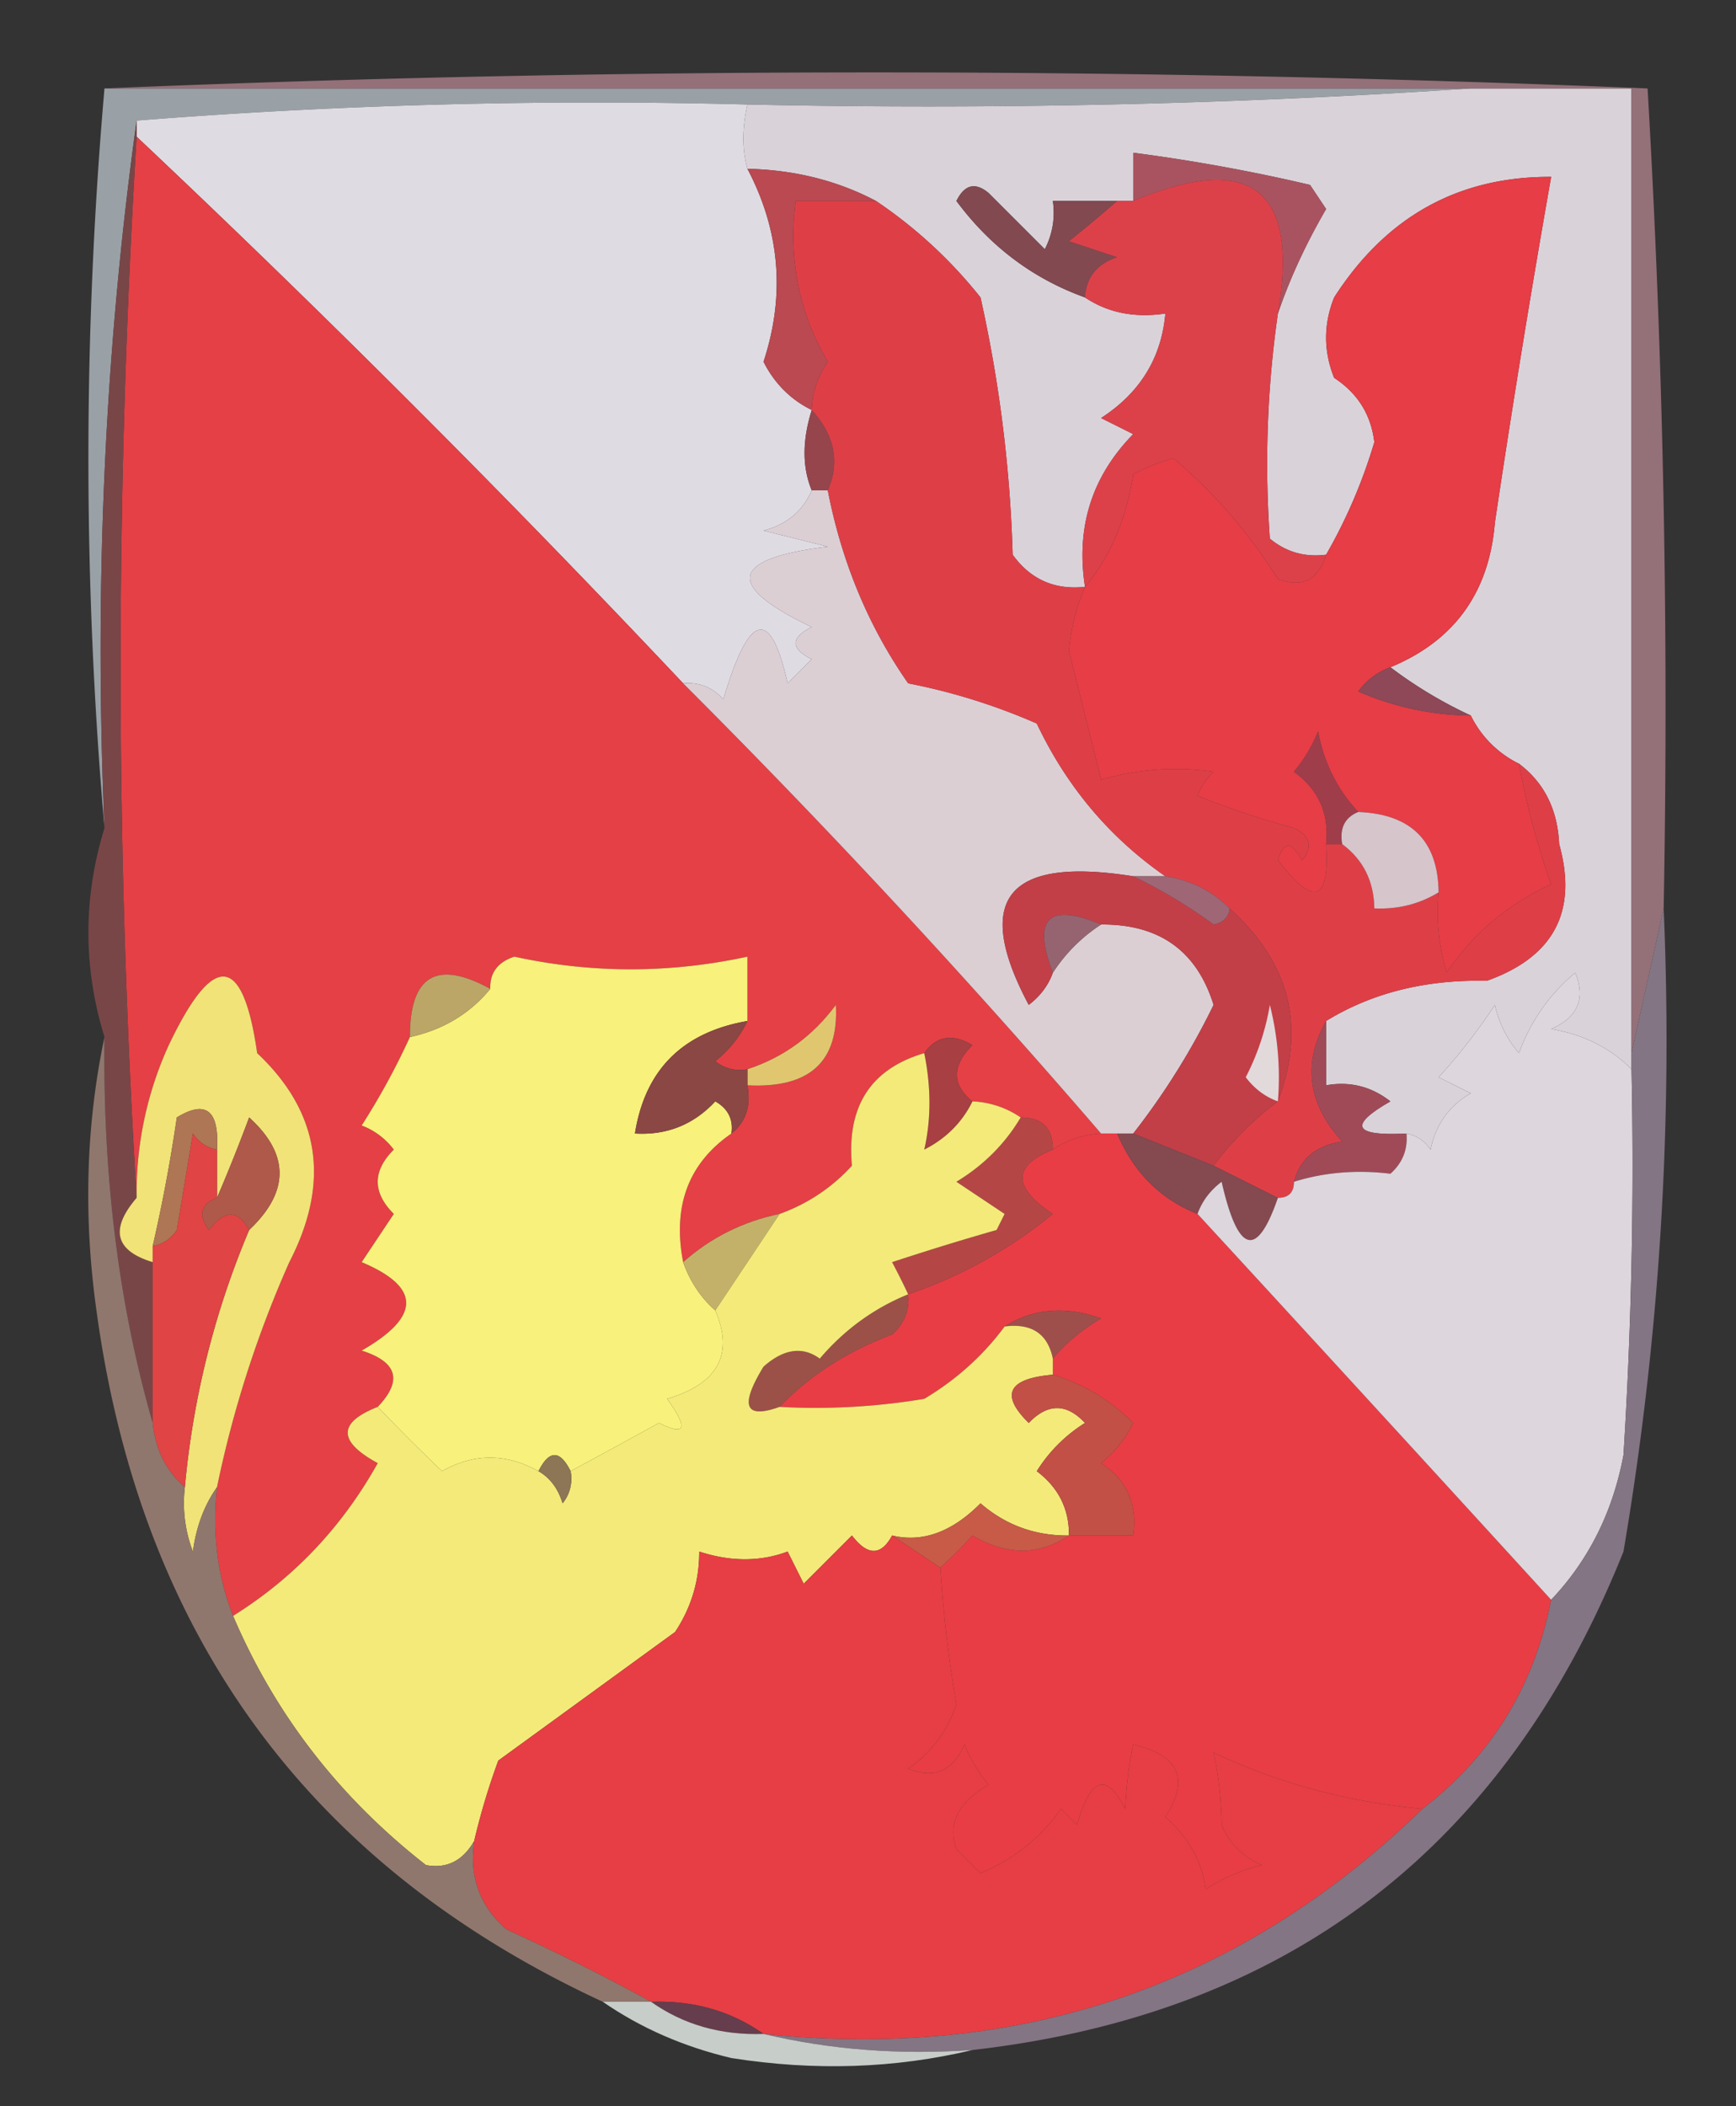 <svg xmlns="http://www.w3.org/2000/svg" width="108" height="131" style="shape-rendering:geometricPrecision;text-rendering:geometricPrecision;image-rendering:optimizeQuality;fill-rule:evenodd;clip-rule:evenodd"><rect width="100%" height="100%" fill="#333333" stroke="none"/><path style="opacity:1" fill="#99a1a6" d="M6.5 5.5h85a506.846 506.846 0 0 1-45 1 361.598 361.598 0 0 0-38 1c-1.983 14.295-2.65 28.962-2 44a265 265 0 0 1 0-46z"/><path style="opacity:1" fill="#dfdbe3" d="M46.5 6.5c-.335 1.503-.335 2.836 0 4 2.028 3.862 2.361 7.862 1 12 .688 1.355 1.688 2.355 3 3-.596 1.898-.596 3.565 0 5-.558 1.29-1.558 2.123-3 2.5l4 1c-6.105.745-6.438 2.411-1 5-1.333.667-1.333 1.333 0 2L49 42.5c-1.065-4.765-2.398-4.431-4 1-.67-.752-1.504-1.086-2.5-1a817.611 817.611 0 0 0-34-34v-1a361.598 361.598 0 0 1 38-1z"/><path style="opacity:1" fill="#dad2d9" d="M91.5 5.5h10v61c-1.33-1.332-2.997-2.165-5-2.5 1.658-.725 2.158-1.892 1.5-3.5a11.497 11.497 0 0 0-3.5 5 6.807 6.807 0 0 1-1.5-3 35.94 35.94 0 0 1-3.5 4.5l2 1c-1.35.772-2.182 1.94-2.5 3.5-.383-.556-.883-.89-1.5-1-3.297.171-3.63-.495-1-2-1.189-.929-2.522-1.262-4-1v-4c2.855-1.75 6.189-2.584 10-2.5 4.165-1.483 5.665-4.316 4.5-8.5-.1-2.153-.933-3.82-2.5-5a6.541 6.541 0 0 1-3-3 27.185 27.185 0 0 1-5-3c3.976-1.646 6.143-4.646 6.5-9A822.896 822.896 0 0 1 96.5 11c-5.77-.027-10.27 2.473-13.5 7.5-.667 1.667-.667 3.333 0 5 1.464.959 2.297 2.292 2.5 4a32.763 32.763 0 0 1-3 7c-1.322.17-2.489-.163-3.5-1a65.606 65.606 0 0 1 .5-14c.738-2.163 1.738-4.33 3-6.5l-1-1.5a110.391 110.391 0 0 0-11-2v3h-5a4.932 4.932 0 0 1-.5 3L61.5 12c-.832-.688-1.498-.521-2 .5 2.107 2.839 4.774 4.839 8 6 1.419.951 3.085 1.285 5 1-.244 2.763-1.577 4.93-4 6.5l2 1c-2.575 2.632-3.575 5.799-3 9.5-1.89.203-3.39-.463-4.5-2a84.545 84.545 0 0 0-2-16 28.865 28.865 0 0 0-6.5-6c-2.405-1.268-5.072-1.935-8-2-.335-1.164-.335-2.497 0-4 15.176.33 30.176-.004 45-1z"/><path style="opacity:1" fill="#aa5360" d="M79.5 19.5c1.335-7.74-1.665-10.074-9-7v-3c3.702.481 7.37 1.148 11 2l1 1.5c-1.262 2.17-2.262 4.337-3 6.5z"/><path style="opacity:1" fill="#ba4951" d="M46.5 10.5c2.928.065 5.595.732 8 2h-5c-.456 3.61.21 6.944 2 10a5.576 5.576 0 0 0-1 3c-1.312-.645-2.312-1.645-3-3 1.361-4.138 1.028-8.138-1-12z"/><path style="opacity:1" fill="#824950" d="M69.5 12.5c-.93.815-1.93 1.648-3 2.5l3 1c-1.256.417-1.923 1.25-2 2.5-3.226-1.161-5.893-3.161-8-6 .502-1.021 1.168-1.188 2-.5l3.5 3.5c.483-.948.65-1.948.5-3h4z"/><path style="opacity:1" fill="#e54045" d="M8.5 8.5a817.611 817.611 0 0 1 34 34 510.59 510.59 0 0 1 26 28 5.728 5.728 0 0 0-3 1c0-1.333-.667-2-2-2a5.728 5.728 0 0 0-3-1c-1.291-1.042-1.291-2.208 0-3.5-1.25-.74-2.25-.573-3 .5-3.337.984-4.837 3.317-4.5 7a11.112 11.112 0 0 1-4.5 3c-2.284.475-4.284 1.475-6 3-.672-3.486.328-6.153 3-8 .904-.709 1.237-1.709 1-3 3.86.201 5.694-1.465 5.5-5-1.432 1.939-3.265 3.272-5.5 4a2.428 2.428 0 0 1-2-.5c.88-.708 1.547-1.542 2-2.5v-4c-4.853 1.047-9.686 1.047-14.5 0-1.03.336-1.53 1.003-1.5 2-3.337-1.83-5.004-.83-5 3a44.334 44.334 0 0 1-3 5.5 4.452 4.452 0 0 1 2 1.5c-1.333 1.333-1.333 2.667 0 4l-2 3c3.69 1.551 3.69 3.385 0 5.5 2.227.704 2.56 1.87 1 3.5-2.49.98-2.49 2.146 0 3.5-2.221 3.976-5.221 7.142-9 9.5-.973-2.448-1.306-5.115-1-8a68.486 68.486 0 0 1 4.5-14c2.574-4.988 1.907-9.321-2-13-.884-6.18-2.718-6.346-5.5-.5a22.11 22.11 0 0 0-2 9.5c-1.333-22-1.333-44 0-66z"/><path style="opacity:1" fill="#96454d" d="M50.5 25.5c1.428 1.574 1.761 3.24 1 5h-1c-.596-1.435-.596-3.102 0-5z"/><path style="opacity:1" fill="#dc414a" d="M79.5 19.5a65.606 65.606 0 0 0-.5 14c1.011.837 2.178 1.17 3.5 1-.502 1.585-1.502 2.085-3 1.5-1.824-2.888-3.99-5.388-6.5-7.5-.873.235-1.707.569-2.5 1-.439 2.795-1.439 5.128-3 7-.575-3.701.425-6.868 3-9.5l-2-1c2.423-1.57 3.756-3.737 4-6.5-1.915.285-3.581-.049-5-1 .077-1.25.744-2.083 2-2.5l-3-1a81.718 81.718 0 0 0 3-2.5h1c7.335-3.074 10.335-.74 9 7z"/><path style="opacity:1" fill="#947079" d="M6.5 5.5c31.836-1.33 63.836-1.33 96 0a664.05 664.05 0 0 1 1 51l-2 9v-60h-95z"/><path style="opacity:1" fill="#e63d46" d="M86.5 41.5c-.79.283-1.456.783-2 1.5a17.759 17.759 0 0 0 7 1.5 6.541 6.541 0 0 0 3 3 50.727 50.727 0 0 0 2 7.5c-2.711 1.26-4.878 3.094-6.5 5.5-.493-1.634-.66-3.3-.5-5-.037-3.202-1.703-4.868-5-5-1.3-1.382-2.134-3.048-2.5-5a9.468 9.468 0 0 1-1.5 2.5c1.537 1.11 2.204 2.61 2 4.5.238 3.6-.762 3.933-3 1 .346-1.196.846-1.196 1.5 0 .688-.832.521-1.498-.5-2a51.256 51.256 0 0 1-6-2 3.646 3.646 0 0 1 1-1.5 16.603 16.603 0 0 0-7 .5c-.658-2.656-1.325-5.322-2-8a12.625 12.625 0 0 1 1-4c1.561-1.872 2.561-4.205 3-7a11.477 11.477 0 0 1 2.5-1c2.51 2.112 4.676 4.612 6.5 7.5 1.498.585 2.498.085 3-1.5a32.763 32.763 0 0 0 3-7c-.203-1.708-1.036-3.041-2.5-4-.667-1.667-.667-3.333 0-5 3.23-5.027 7.73-7.527 13.5-7.5A822.896 822.896 0 0 0 93 32.5c-.357 4.354-2.524 7.354-6.5 9z"/><path style="opacity:1" fill="#dbcfd4" d="M50.5 30.5h1c.868 4.469 2.535 8.469 5 12a37.944 37.944 0 0 1 8 2.5c1.864 3.927 4.53 7.094 8 9.5h-2c-7.838-1.248-10.004 1.418-6.5 8 .717-.544 1.217-1.21 1.5-2a10.174 10.174 0 0 1 3-3c3.62-.032 5.953 1.635 7 5a44.958 44.958 0 0 1-5 8h-2a510.59 510.59 0 0 0-26-28c.996-.086 1.83.248 2.5 1 1.602-5.431 2.935-5.765 4-1l1.5-1.5c-1.333-.667-1.333-1.333 0-2-5.438-2.589-5.105-4.255 1-5l-4-1c1.442-.377 2.442-1.21 3-2.5z"/><path style="opacity:1" fill="#8e4857" d="M86.5 41.5a27.185 27.185 0 0 0 5 3 17.759 17.759 0 0 1-7-1.5c.544-.717 1.21-1.217 2-1.5z"/><path style="opacity:1" fill="#de3f47" d="M54.5 12.5a28.865 28.865 0 0 1 6.5 6 84.545 84.545 0 0 1 2 16c1.11 1.537 2.61 2.203 4.5 2a12.625 12.625 0 0 0-1 4c.675 2.678 1.342 5.344 2 8a16.603 16.603 0 0 1 7-.5c-.457.414-.79.914-1 1.5a51.256 51.256 0 0 0 6 2c1.021.502 1.188 1.168.5 2-.654-1.196-1.154-1.196-1.5 0 2.238 2.933 3.238 2.6 3-1h1c1.306.967 1.973 2.3 2 4 1.459.067 2.792-.266 4-1-.16 1.7.007 3.366.5 5 1.622-2.406 3.789-4.24 6.5-5.5a50.727 50.727 0 0 1-2-7.5c1.567 1.18 2.4 2.847 2.5 5 1.165 4.184-.335 7.017-4.5 8.5-3.811-.084-7.145.75-10 2.5-1.48 2.643-1.146 5.143 1 7.5-1.62.236-2.62 1.069-3 2.5 0 .667-.333 1-1 1l-4-2a20.23 20.23 0 0 1 4-4c1.763-4.612.763-8.612-3-12-1.105-1.1-2.438-1.767-4-2-3.47-2.406-6.136-5.573-8-9.5a37.944 37.944 0 0 0-8-2.5c-2.465-3.531-4.132-7.531-5-12 .761-1.76.428-3.426-1-5a5.576 5.576 0 0 1 1-3c-1.79-3.056-2.456-6.39-2-10h5z"/><path style="opacity:1" fill="#a03d4b" d="M84.5 50.5c-.838.342-1.172 1.008-1 2h-1c.204-1.89-.463-3.39-2-4.5a9.468 9.468 0 0 0 1.5-2.5c.366 1.952 1.2 3.618 2.5 5z"/><path style="opacity:1" fill="#d6c5cb" d="M84.5 50.5c3.297.132 4.963 1.798 5 5-1.208.734-2.541 1.067-4 1-.027-1.7-.694-3.033-2-4-.172-.992.162-1.658 1-2z"/><path style="opacity:1" fill="#794648" d="M8.5 7.5v1c-1.333 22-1.333 44 0 66-1.675 1.956-1.342 3.29 1 4v10c-2.108-7.33-3.108-15.33-3-24-1.333-4.333-1.333-8.667 0-13-.65-15.038.017-29.705 2-44z"/><path style="opacity:1" fill="#c23f47" d="M70.5 54.5a31.593 31.593 0 0 1 5 3c.607-.124.94-.457 1-1 3.763 3.388 4.763 7.388 3 12a20.23 20.23 0 0 0-4 4l-5-2a44.958 44.958 0 0 0 5-8c-1.047-3.365-3.38-5.032-7-5-3.285-1.382-4.285-.382-3 3-.283.79-.783 1.456-1.5 2-3.504-6.582-1.338-9.248 6.5-8z"/><path style="opacity:1" fill="#9f6675" d="M70.5 54.5h2c1.562.233 2.895.9 4 2-.06.543-.393.876-1 1a31.593 31.593 0 0 0-5-3z"/><path style="opacity:1" fill="#966471" d="M68.5 57.5a10.174 10.174 0 0 0-3 3c-1.285-3.382-.285-4.382 3-3z"/><path style="opacity:1" fill="#f8f17b" d="M46.5 63.5c-4.037.704-6.37 3.037-7 7 1.983.117 3.65-.55 5-2 .797.457 1.13 1.124 1 2-2.672 1.847-3.672 4.514-3 8 .432 1.21 1.099 2.21 2 3 1.166 2.733.166 4.566-3 5.5 1.333 1.84 1.166 2.34-.5 1.5a874.695 874.695 0 0 1-5.5 3c-.667-1.333-1.333-1.333-2 0-2.018-1.123-4.018-1.123-6 0a124.136 124.136 0 0 1-4-4c1.56-1.63 1.227-2.796-1-3.5 3.69-2.115 3.69-3.949 0-5.5l2-3c-1.333-1.333-1.333-2.667 0-4a4.452 4.452 0 0 0-2-1.5 44.334 44.334 0 0 0 3-5.5c2.065-.453 3.732-1.453 5-3-.03-.997.47-1.664 1.5-2 4.814 1.047 9.647 1.047 14.5 0v4z"/><path style="opacity:1" fill="#f1e377" d="M13.5 92.5c-.79 1.109-1.29 2.442-1.5 4a8.434 8.434 0 0 1-.5-4 53.317 53.317 0 0 1 4-16c2.52-2.38 2.52-4.714 0-7a111.25 111.25 0 0 1-2 5v-3c.146-2.442-.687-3.11-2.5-2a99.996 99.996 0 0 1-1.5 8v1c-2.342-.71-2.675-2.044-1-4a22.11 22.11 0 0 1 2-9.5c2.782-5.846 4.616-5.68 5.5.5 3.907 3.679 4.574 8.012 2 13a68.486 68.486 0 0 0-4.5 14z"/><path style="opacity:1" fill="#bba667" d="M30.5 61.5c-1.268 1.547-2.935 2.547-5 3-.004-3.83 1.663-4.83 5-3z"/><path style="opacity:1" fill="#e2d9db" d="M79.5 68.5c-.79-.283-1.456-.783-2-1.5a15.276 15.276 0 0 0 1.5-4.5c.496 1.973.662 3.973.5 6z"/><path style="opacity:1" fill="#e0c76f" d="M46.5 67.5v-1c2.235-.728 4.068-2.061 5.5-4 .194 3.535-1.64 5.201-5.5 5z"/><path style="opacity:1" fill="#8a4744" d="M46.5 63.5c-.453.958-1.12 1.792-2 2.5a2.428 2.428 0 0 0 2 .5v1c.237 1.291-.096 2.291-1 3 .13-.876-.203-1.543-1-2-1.35 1.45-3.017 2.117-5 2 .63-3.963 2.963-6.296 7-7z"/><path style="opacity:1" fill="#a73f43" d="M60.5 68.5c-.645 1.312-1.645 2.312-3 3 .43-1.88.43-3.88 0-6 .75-1.073 1.75-1.24 3-.5-1.291 1.292-1.291 2.458 0 3.5z"/><path style="opacity:1" fill="#a04a58" d="M82.5 63.5v4c1.478-.262 2.811.071 4 1-2.63 1.505-2.297 2.171 1 2 .086.996-.248 1.83-1 2.5-2.102-.256-4.102-.09-6 .5.38-1.431 1.38-2.264 3-2.5-2.146-2.357-2.48-4.857-1-7.5z"/><path style="opacity:1" fill="#ae7654" d="M13.5 71.5c-.617-.11-1.117-.444-1.5-1l-1 6c-.383.556-.883.89-1.5 1a99.996 99.996 0 0 0 1.5-8c1.813-1.11 2.646-.442 2.5 2z"/><path style="opacity:1" fill="#e83d45" d="M68.5 70.5h1c1.017 2.411 2.684 4.078 5 5a8406.663 8406.663 0 0 1 22 24c-1.046 5.369-3.713 9.703-8 13-4.663-.429-8.996-1.595-13-3.5.299 1.32.466 2.82.5 4.5.5 1.167 1.333 2 2.5 2.5a11.339 11.339 0 0 0-3.5 1.5c-.194-1.674-1.027-3.174-2.5-4.5 1.527-2.338.86-3.838-2-4.5-.249 1.082-.415 2.415-.5 4-1.16-2.297-2.16-1.964-3 1l-1-1c-1.262 1.803-2.929 3.136-5 4l-1.5-1.5c-.56-1.566.106-2.899 2-4a9.465 9.465 0 0 1-1.5-2.5c-.725 1.658-1.892 2.158-3.5 1.5 1.439-.991 2.439-2.324 3-4-.455-2.55-.789-5.384-1-8.5a30.943 30.943 0 0 0 2-2c2.143 1.254 4.143 1.254 6 0h4c.273-1.951-.393-3.451-2-4.5a7.253 7.253 0 0 0 2-2.5c-1.447-1.435-3.114-2.435-5-3v-1c.81-.969 1.81-1.802 3-2.5-2.212-.79-4.212-.623-6 .5-1.336 1.807-3.003 3.307-5 4.5a40.936 40.936 0 0 1-9 .5c1.872-1.953 4.205-3.453 7-4.5.752-.67 1.086-1.504 1-2.5a28.835 28.835 0 0 0 9-5c-2.518-1.656-2.518-2.99 0-4a5.728 5.728 0 0 1 3-1z"/><path style="opacity:1" fill="#854950" d="M69.5 70.5h1l5 2 4 2c-1.313 3.806-2.48 3.472-3.5-1-.717.544-1.217 1.21-1.5 2-2.316-.922-3.983-2.589-5-5z"/><path style="opacity:1" fill="#af594b" d="M15.5 76.5c-.69-1.274-1.523-1.274-2.5 0-.692-.937-.525-1.603.5-2a111.25 111.25 0 0 0 2-5c2.52 2.286 2.52 4.62 0 7z"/><path style="opacity:1" fill="#ddd6dd" d="M101.5 66.5c.166 8.007 0 16.007-.5 24-.663 3.535-2.163 6.535-4.5 9a8406.663 8406.663 0 0 0-22-24c.283-.79.783-1.456 1.5-2 1.02 4.472 2.187 4.806 3.5 1 .667 0 1-.333 1-1 1.898-.59 3.898-.756 6-.5.752-.67 1.086-1.504 1-2.5.617.11 1.117.444 1.5 1 .318-1.56 1.15-2.728 2.5-3.5l-2-1a35.94 35.94 0 0 0 3.5-4.5 6.807 6.807 0 0 0 1.5 3 11.497 11.497 0 0 1 3.5-5c.658 1.608.158 2.775-1.5 3.5 2.003.335 3.67 1.168 5 2.5z"/><path style="opacity:1" fill="#e04445" d="M13.5 71.5v3c-1.025.397-1.192 1.063-.5 2 .977-1.274 1.81-1.274 2.5 0a53.317 53.317 0 0 0-4 16c-1.174-1.014-1.84-2.347-2-4v-11c.617-.11 1.117-.444 1.5-1l1-6c.383.556.883.89 1.5 1z"/><path style="opacity:1" fill="#c4b169" d="m48.5 75.5-4 6c-.901-.79-1.568-1.79-2-3 1.716-1.525 3.716-2.525 6-3z"/><path style="opacity:1" fill="#b44745" d="M63.5 69.5c1.333 0 2 .667 2 2-2.518 1.01-2.518 2.344 0 4a28.835 28.835 0 0 1-9 5 44.358 44.358 0 0 0-1-2 167.29 167.29 0 0 1 6.5-2l.5-1-3-2c1.688-1.021 3.021-2.355 4-4z"/><path style="opacity:1" fill="#9f4f4b" d="M62.5 82.5c1.788-1.123 3.788-1.29 6-.5-1.19.698-2.19 1.531-3 2.5-.321-1.548-1.321-2.215-3-2z"/><path style="opacity:1" fill="#9c5148" d="M56.5 80.5c.086.996-.248 1.83-1 2.5-2.795 1.047-5.128 2.547-7 4.5-2.163.78-2.496-.053-1-2.5 1.26-1.113 2.427-1.28 3.5-.5 1.53-1.797 3.364-3.13 5.5-4z"/><path style="opacity:1" fill="#f4ea79" d="M57.5 65.5c.43 2.12.43 4.12 0 6 1.355-.688 2.355-1.688 3-3a5.728 5.728 0 0 1 3 1c-.979 1.645-2.312 2.979-4 4l3 2-.5 1a167.29 167.29 0 0 0-6.5 2c.363.683.696 1.35 1 2-2.136.87-3.97 2.203-5.5 4-1.073-.78-2.24-.613-3.5.5-1.496 2.447-1.163 3.28 1 2.5a40.936 40.936 0 0 0 9-.5c1.997-1.193 3.664-2.693 5-4.5 1.679-.215 2.679.452 3 2v1c-2.793.24-3.293 1.24-1.5 3 1.183-1.231 2.35-1.231 3.5 0a9.427 9.427 0 0 0-3 3c1.353 1.024 2.02 2.357 2 4-2.1.023-3.933-.644-5.5-2-1.775 1.786-3.609 2.453-5.5 2-.69 1.274-1.523 1.274-2.5 0l-3 3-1-2c-1.707.638-3.54.638-5.5 0 .009 1.808-.491 3.475-1.5 5l-11 8a42.584 42.584 0 0 0-1.5 5c-.712 1.239-1.712 1.739-3 1.5-5.387-4.205-9.387-9.372-12-15.5 3.779-2.358 6.779-5.524 9-9.5-2.49-1.354-2.49-2.52 0-3.5a124.136 124.136 0 0 0 4 4c1.982-1.123 3.982-1.123 6 0 .722.418 1.222 1.084 1.5 2a2.428 2.428 0 0 0 .5-2c1.8-.973 3.633-1.973 5.5-3 1.666.84 1.833.34.5-1.5 3.166-.934 4.166-2.767 3-5.5l4-6a11.112 11.112 0 0 0 4.5-3c-.337-3.683 1.163-6.016 4.5-7z"/><path style="opacity:1" fill="#8c7655" d="M33.5 91.5c.667-1.333 1.333-1.333 2 0a2.428 2.428 0 0 1-.5 2c-.278-.916-.778-1.582-1.5-2z"/><path style="opacity:1" fill="#c25047" d="M65.5 85.5c1.886.565 3.553 1.565 5 3a7.253 7.253 0 0 1-2 2.5c1.607 1.049 2.273 2.549 2 4.5h-4c.02-1.643-.647-2.976-2-4a9.427 9.427 0 0 1 3-3c-1.15-1.231-2.317-1.231-3.5 0-1.793-1.76-1.293-2.76 1.5-3z"/><path style="opacity:1" fill="#c75b48" d="M66.5 95.5c-1.857 1.254-3.857 1.254-6 0a30.943 30.943 0 0 1-2 2l-3-2c1.891.453 3.725-.214 5.5-2 1.567 1.356 3.4 2.023 5.5 2z"/><path style="opacity:1" fill="#e63e44" d="m55.5 95.5 3 2c.211 3.116.545 5.95 1 8.5-.561 1.676-1.561 3.009-3 4 1.608.658 2.775.158 3.5-1.5.374.916.874 1.75 1.5 2.5-1.894 1.101-2.56 2.434-2 4l1.5 1.5c2.071-.864 3.738-2.197 5-4l1 1c.84-2.964 1.84-3.297 3-1 .085-1.585.251-2.918.5-4 2.86.662 3.527 2.162 2 4.5 1.473 1.326 2.306 2.826 2.5 4.5a11.339 11.339 0 0 1 3.5-1.5c-1.167-.5-2-1.333-2.5-2.5-.034-1.68-.201-3.18-.5-4.5 4.004 1.905 8.337 3.071 13 3.5-11.341 11.004-25.008 15.67-41 14-2.014-1.424-4.348-2.09-7-2a135.475 135.475 0 0 0-9-4.5c-1.655-1.444-2.322-3.278-2-5.5a42.584 42.584 0 0 1 1.5-5l11-8c1.009-1.525 1.509-3.192 1.5-5 1.96.638 3.793.638 5.5 0l1 2 3-3c.977 1.274 1.81 1.274 2.5 0z"/><path style="opacity:1" fill="#90776d" d="M6.5 64.5c-.108 8.67.892 16.67 3 24 .16 1.653.826 2.986 2 4a8.434 8.434 0 0 0 .5 4c.21-1.558.71-2.891 1.5-4-.306 2.885.027 5.552 1 8 2.613 6.128 6.613 11.295 12 15.5 1.288.239 2.288-.261 3-1.5-.322 2.222.345 4.056 2 5.5a135.475 135.475 0 0 1 9 4.5h-3c-18.25-8.448-28.75-22.781-31.5-43-.818-5.849-.652-11.515.5-17z"/><path style="opacity:1" fill="#837583" d="M103.5 56.5a189.779 189.779 0 0 1-2.5 40c-7.388 18.432-20.888 28.765-40.5 31-4.532.318-8.866-.015-13-1 15.992 1.67 29.659-2.996 41-14 4.287-3.297 6.954-7.631 8-13 2.337-2.465 3.837-5.465 4.5-9 .5-7.993.666-15.993.5-24v-1l2-9z"/><path style="opacity:1" fill="#663d4c" d="M40.5 124.5c2.652-.09 4.986.576 7 2-2.652.09-4.986-.576-7-2z"/><path style="opacity:1" fill="#c7cdc9" d="M37.5 124.5h3c2.014 1.424 4.348 2.09 7 2 4.134.985 8.468 1.318 13 1-4.816 1.15-9.816 1.316-15 .5-2.976-.705-5.642-1.871-8-3.5z"/></svg>